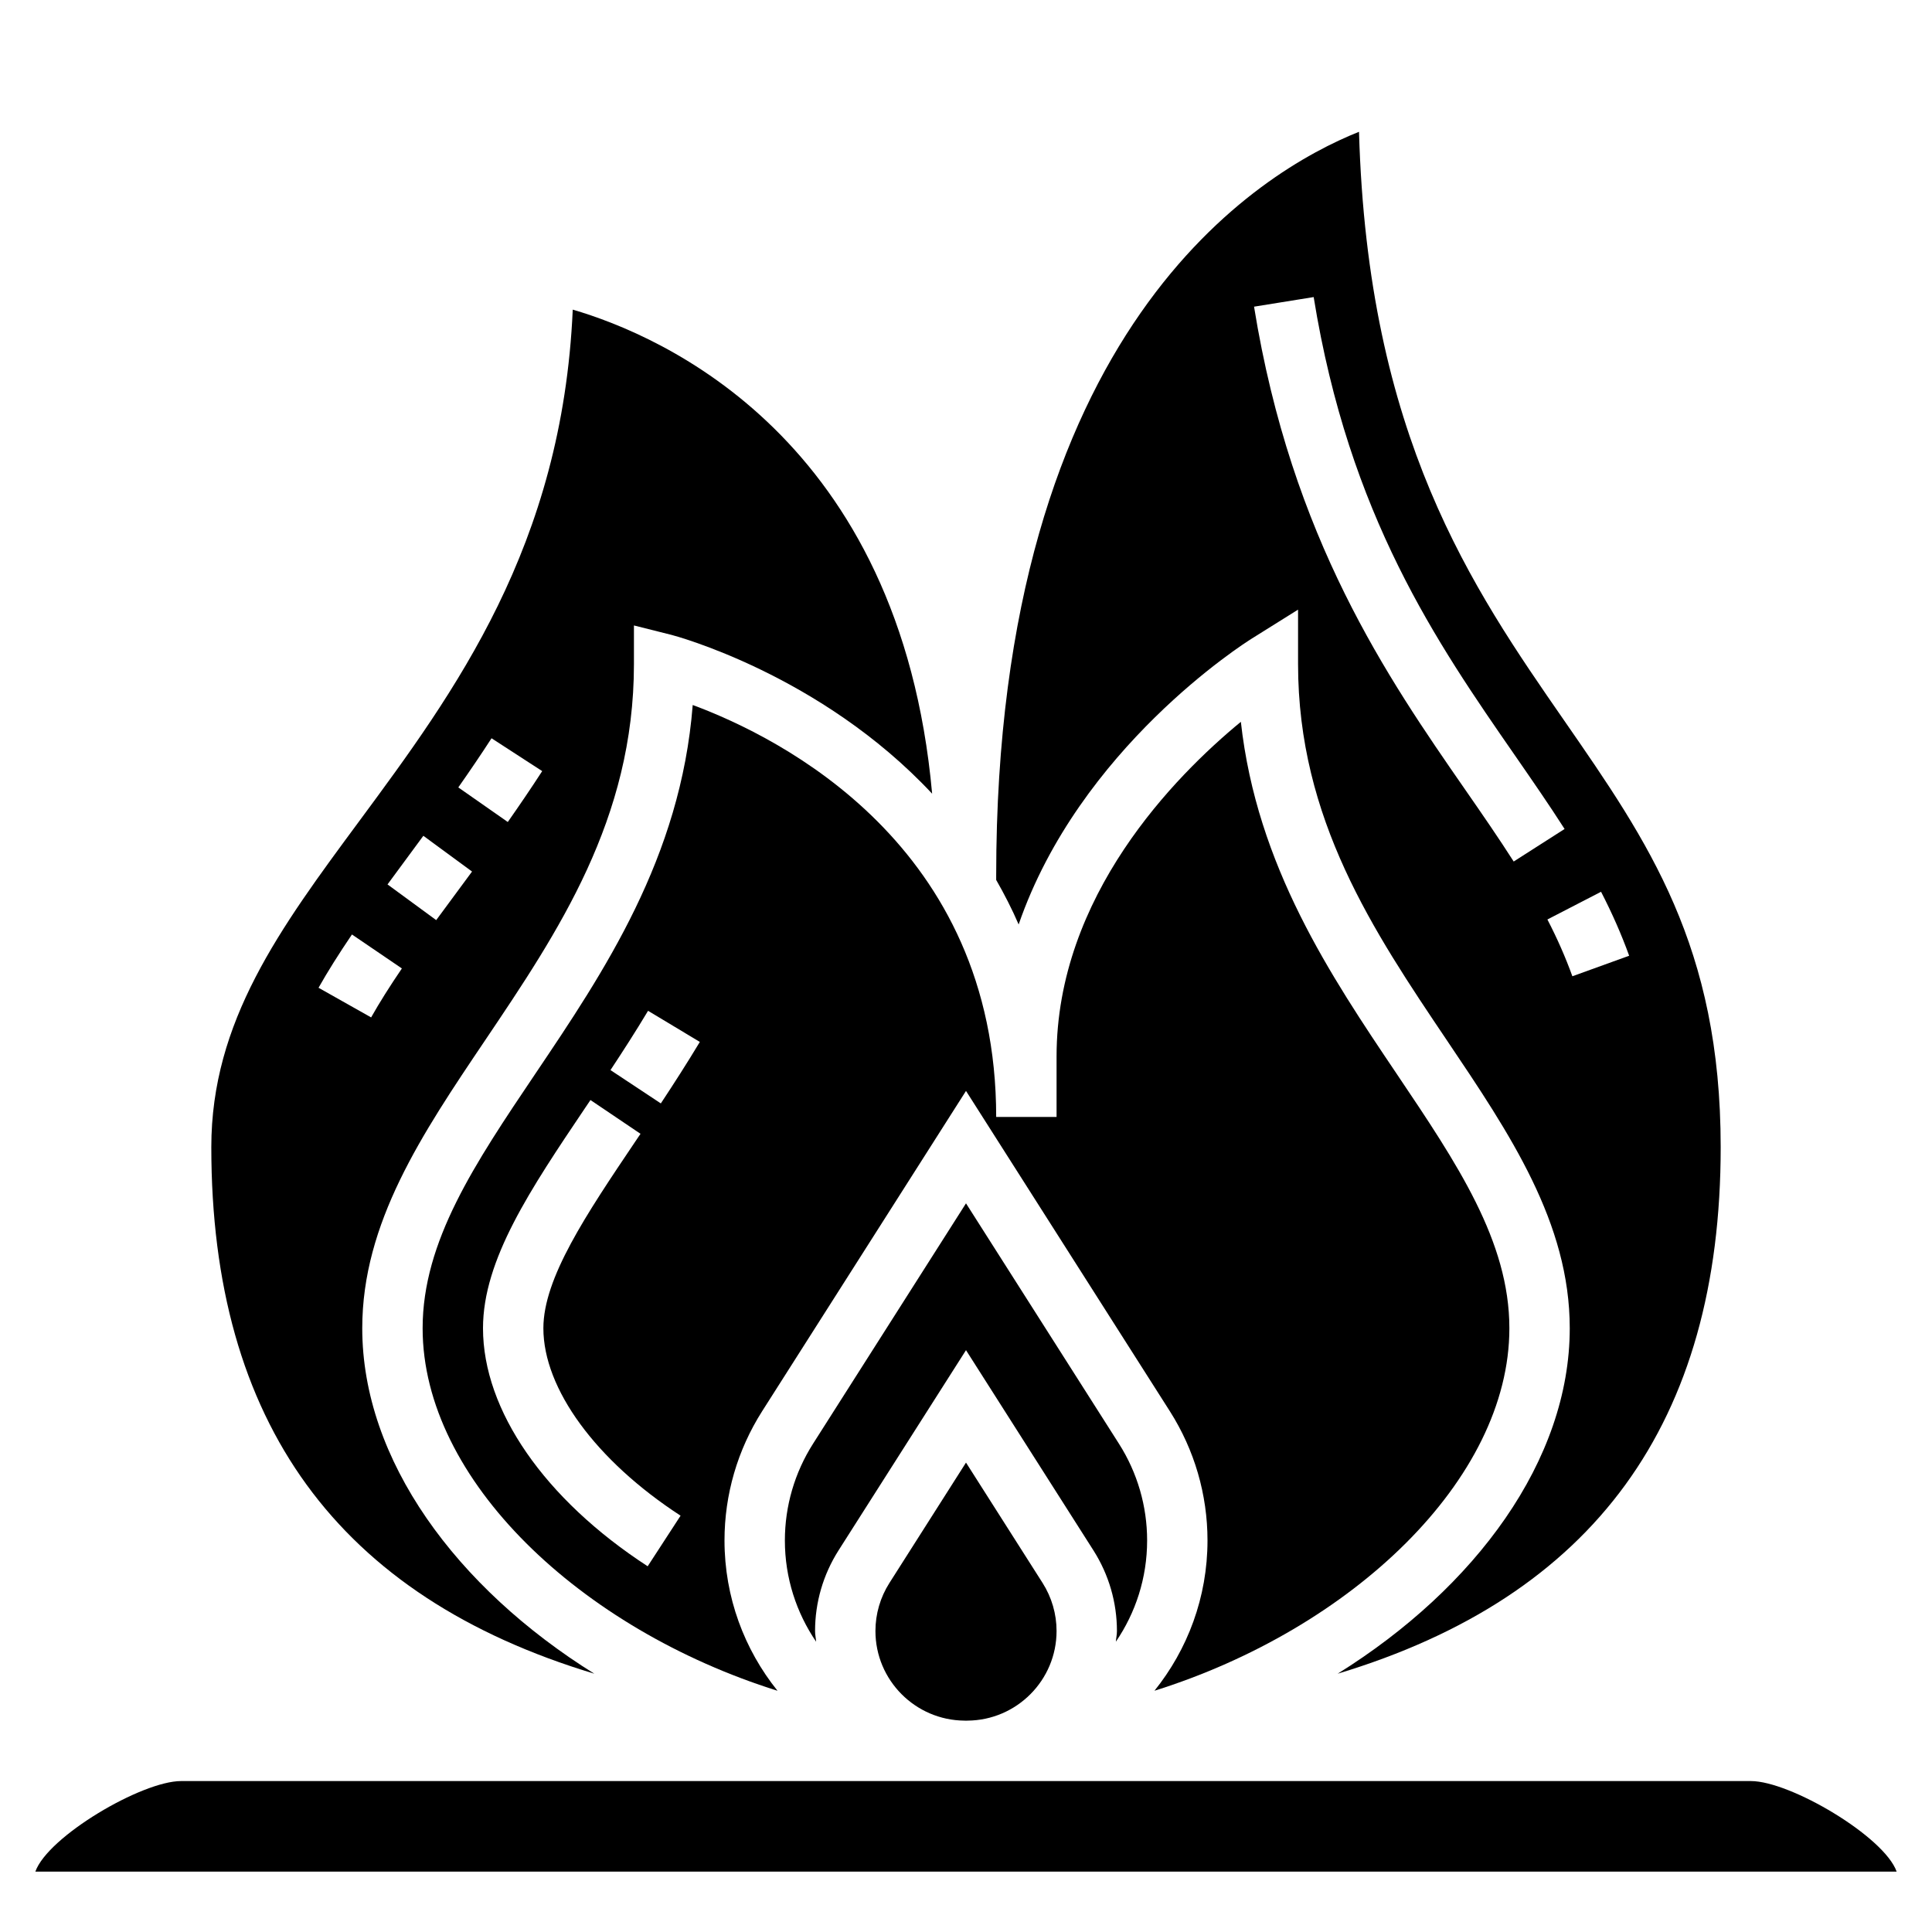 <svg height='100px' width='100px'  fill="#000000" xmlns="http://www.w3.org/2000/svg" xmlns:xlink="http://www.w3.org/1999/xlink" version="1.1" x="0px" y="0px" viewBox="0 0 64 64" style="enable-background:new 0 0 64 64;" xml:space="preserve"><g><path d="M22.947,23.354c-0.395,5.06-2.945,8.848-5.217,12.221C15.728,38.549,14,41.116,14,44c0,5.022,5.23,9.963,11.756,12.009   C24.66,54.644,24,52.913,24,51.029c0-1.518,0.431-2.997,1.246-4.279L32,36.138l6.754,10.612C39.569,48.032,40,49.512,40,51.029   c0,1.884-0.66,3.614-1.757,4.979C44.769,53.963,50,49.022,50,44c0-2.884-1.729-5.451-3.731-8.425   c-2.187-3.248-4.634-6.881-5.164-11.664C38.921,25.709,35,29.68,35,35v2h-2C33,28,25.853,24.433,22.947,23.354z M21.455,51.885   C18.039,49.664,16,46.716,16,44c0-2.273,1.571-4.605,3.39-7.308l0.17-0.252l1.658,1.119l-0.168,0.248   C19.413,40.239,18,42.338,18,44c0,2.006,1.741,4.385,4.545,6.209L21.455,51.885z M21.891,36.552l-1.668-1.104   c0.415-0.628,0.835-1.28,1.245-1.964l1.715,1.031C22.757,35.223,22.321,35.9,21.891,36.552z"></path><path d="M29.465,52.435C29.161,52.912,29,53.464,29,54.029c0,1.63,1.321,2.956,2.948,2.969C31.966,56.998,31.982,57,32,57   c0.018,0,0.034-0.002,0.052-0.002C33.679,56.985,35,55.659,35,54.029c0-0.565-0.161-1.117-0.465-1.595L32,48.45L29.465,52.435z"></path><path d="M41.47,21.152L43,20.195V22c0,5.14,2.505,8.86,4.928,12.459C50.022,37.568,52,40.506,52,44   c0,4.366-3.118,8.596-7.689,11.444C52.81,52.884,57,47.124,57,38c0-6.649-2.399-10.111-5.177-14.121   c-3.063-4.421-6.517-9.408-6.804-19.513C41.755,5.668,33,10.851,33,29v0.149c0.268,0.469,0.52,0.956,0.744,1.475   C35.759,24.786,41.188,21.328,41.47,21.152z M53.968,31.66l-1.881,0.68c-0.228-0.63-0.498-1.245-0.827-1.881l1.777-0.918   C53.405,30.255,53.71,30.947,53.968,31.66z M43.517,9.841c1.172,7.252,4.089,11.462,6.663,15.177   c0.582,0.841,1.137,1.643,1.649,2.443l-1.686,1.078c-0.499-0.781-1.04-1.564-1.608-2.383c-2.562-3.696-5.749-8.298-6.993-15.997   L43.517,9.841z"></path><path d="M38,51.029c0-1.137-0.323-2.245-0.934-3.205L32,39.862l-5.066,7.962C26.323,48.784,26,49.893,26,51.029   c0,1.243,0.383,2.398,1.036,3.356C27.027,54.266,27,54.151,27,54.029c0-0.946,0.269-1.869,0.777-2.669L32,44.726l4.223,6.635   C36.731,52.16,37,53.083,37,54.029c0,0.122-0.027,0.236-0.036,0.355C37.617,53.428,38,52.272,38,51.029z"></path><path d="M58,59H32.029h-0.059H31.97H6c-1.304,0-4.416,1.836-4.829,3h61.658C62.416,60.836,59.304,59,58,59z"></path><path d="M19.688,55.444C15.118,52.596,12,48.366,12,44c0-3.494,1.977-6.432,4.072-9.541C18.495,30.86,21,27.14,21,22v-1.281   l1.242,0.312c0.08,0.02,4.938,1.302,8.636,5.261c-1.059-11.769-8.947-15.171-11.905-16.035c-0.347,7.838-3.911,12.664-7.074,16.946   C9.269,30.761,7,33.834,7,38C7,47.124,11.189,52.884,19.688,55.444z M16.283,24.456l1.678,1.088   c-0.376,0.581-0.759,1.142-1.14,1.686l-1.639-1.146C15.55,25.559,15.919,25.018,16.283,24.456z M14.024,27.687l1.613,1.184   l-1.187,1.609l-1.613-1.182L14.024,27.687z M11.659,30.956l1.654,1.125c-0.407,0.599-0.741,1.129-1.019,1.622l-1.742-0.982   C10.858,32.179,11.221,31.602,11.659,30.956z"></path></g></svg>